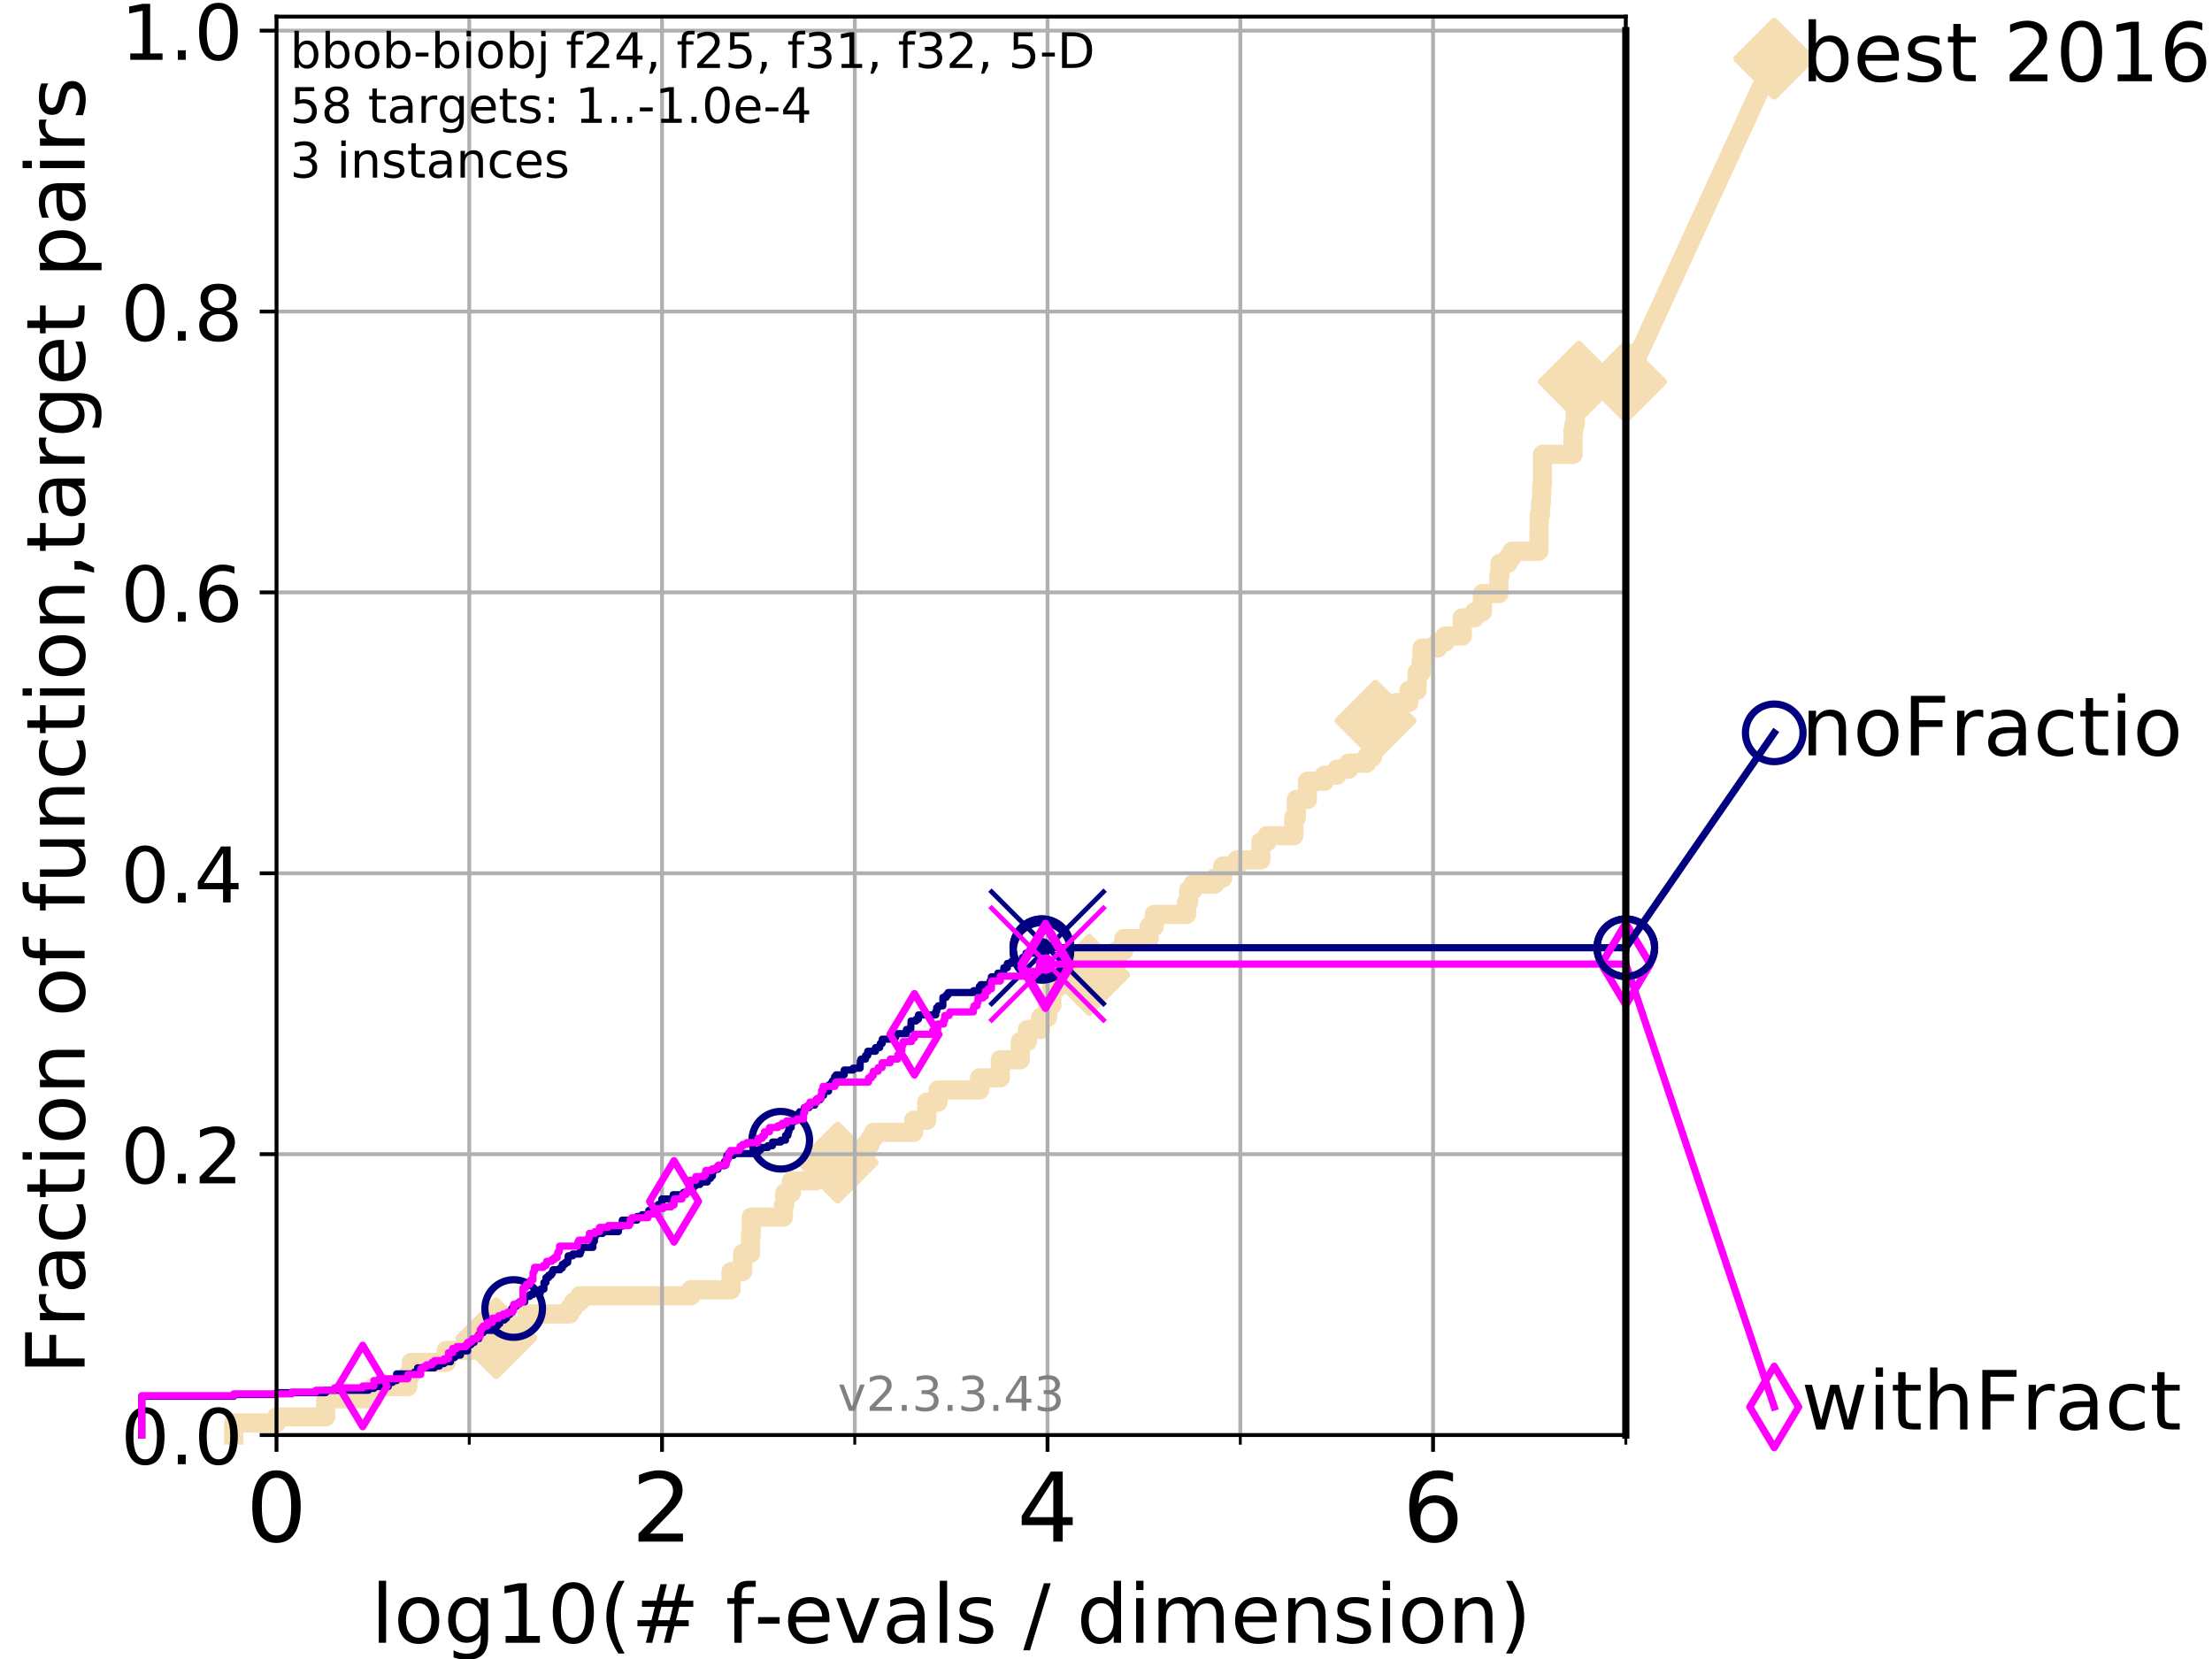 <?xml version="1.0" encoding="utf-8" standalone="no"?>
<!DOCTYPE svg PUBLIC "-//W3C//DTD SVG 1.1//EN"
  "http://www.w3.org/Graphics/SVG/1.1/DTD/svg11.dtd">
<!-- Created with matplotlib (https://matplotlib.org/) -->
<svg height="345.6pt" version="1.1" viewBox="0 0 460.8 345.6" width="460.8pt" xmlns="http://www.w3.org/2000/svg" xmlns:xlink="http://www.w3.org/1999/xlink">
 <defs>
  <style type="text/css">
*{stroke-linecap:butt;stroke-linejoin:round;}
  </style>
 </defs>
 <g id="figure_1">
  <g id="patch_1">
   <path d="M 0 345.6 
L 460.8 345.6 
L 460.8 0 
L 0 0 
z
" style="fill:#ffffff;"/>
  </g>
  <g id="axes_1">
   <g id="patch_2">
    <path d="M 57.6 298.944 
L 338.688 298.944 
L 338.688 3.456 
L 57.6 3.456 
z
" style="fill:#ffffff;"/>
   </g>
   <g id="line2d_1">
    <path d="M 48.692 298.944 
L 48.692 296.422 
L 57.6 296.422 
L 57.6 295.161 
L 67.851 295.161 
L 67.851 291.378 
L 77.885 291.378 
L 77.885 288.856 
L 84.956 288.856 
L 84.956 286.334 
L 85.667 286.334 
L 85.667 283.811 
L 92.969 283.811 
L 92.969 281.289 
L 99.732 281.289 
L 99.732 278.767 
L 103.372 278.767 
L 103.372 276.245 
L 109.843 276.245 
L 109.843 273.723 
L 118.682 273.723 
L 118.682 272.462 
L 119.503 272.462 
L 119.503 271.201 
L 120.759 271.201 
L 120.759 269.94 
L 143.928 269.94 
L 143.928 268.679 
L 152.284 268.679 
L 152.284 264.896 
L 154.708 264.896 
L 154.708 261.113 
L 156.346 261.113 
L 156.346 257.33 
L 156.491 257.33 
L 156.491 253.546 
L 163.193 253.546 
L 163.193 251.024 
L 163.477 251.024 
L 163.477 248.502 
L 164.877 248.502 
L 164.877 245.98 
L 169.97 245.98 
L 169.97 243.458 
L 174.49 243.458 
L 174.49 242.197 
L 179.373 242.197 
L 179.373 240.936 
L 180.296 240.936 
L 180.296 238.414 
L 181.269 238.414 
L 181.269 237.153 
L 181.947 237.153 
L 181.947 235.892 
L 190.335 235.892 
L 190.335 233.37 
L 193.069 233.37 
L 193.069 229.587 
L 195.416 229.587 
L 195.416 227.064 
L 204.061 227.064 
L 204.061 224.542 
L 208.381 224.542 
L 208.381 220.759 
L 212.545 220.759 
L 212.545 216.976 
L 214.046 216.976 
L 214.046 214.454 
L 216.769 214.454 
L 216.769 211.932 
L 218.231 211.932 
L 218.231 209.41 
L 219.121 209.41 
L 219.121 205.627 
L 220.537 205.627 
L 220.537 203.105 
L 226.889 203.105 
L 226.889 200.583 
L 232.63 200.583 
L 232.63 198.06 
L 234.11 198.06 
L 234.11 195.538 
L 239.376 195.538 
L 239.376 193.016 
L 240.445 193.016 
L 240.445 190.494 
L 247.188 190.494 
L 247.188 187.972 
L 247.617 187.972 
L 247.617 185.45 
L 248.483 185.45 
L 248.483 184.189 
L 253.031 184.189 
L 253.031 182.928 
L 254.711 182.928 
L 254.711 180.406 
L 257.661 180.406 
L 257.661 179.145 
L 262.656 179.145 
L 262.656 175.362 
L 263.94 175.362 
L 263.94 174.101 
L 269.54 174.101 
L 269.54 170.317 
L 270.051 170.317 
L 270.051 166.534 
L 272.367 166.534 
L 272.367 162.751 
L 275.924 162.751 
L 275.924 161.49 
L 278.486 161.49 
L 278.486 160.229 
L 280.96 160.229 
L 280.96 158.968 
L 284.703 158.968 
L 284.703 157.707 
L 285.928 157.707 
L 285.928 153.924 
L 286.555 153.924 
L 286.555 150.141 
L 290.934 150.141 
L 290.934 146.358 
L 293.487 146.358 
L 293.487 143.835 
L 295.204 143.835 
L 295.204 140.052 
L 296.083 140.052 
L 296.083 137.53 
L 296.242 137.53 
L 296.242 135.008 
L 299.493 135.008 
L 299.493 133.747 
L 301.075 133.747 
L 301.075 132.486 
L 304.616 132.486 
L 304.616 128.703 
L 307.193 128.703 
L 307.193 127.442 
L 308.813 127.442 
L 308.813 123.659 
L 312.24 123.659 
L 312.24 119.876 
L 312.456 119.876 
L 312.456 117.354 
L 314.154 117.354 
L 314.154 116.093 
L 314.974 116.093 
L 314.974 114.831 
L 320.57 114.831 
L 320.653 107.265 
L 320.909 107.265 
L 320.909 104.743 
L 321.098 104.743 
L 321.207 100.96 
L 321.308 100.96 
L 321.329 94.655 
L 327.692 94.655 
L 327.695 89.611 
L 327.883 89.611 
L 327.883 88.35 
L 328.157 88.35 
L 328.157 85.827 
L 328.503 85.827 
L 328.503 83.305 
L 328.646 83.305 
L 328.646 82.044 
L 328.903 82.044 
L 328.903 79.522 
L 338.688 79.522 
L 338.688 79.522 
" style="fill:none;stroke:#f5deb3;stroke-linecap:square;stroke-width:4;"/>
   </g>
   <g id="line2d_2">
    <defs>
     <path d="M 0 7.778 
L 7.778 0 
L 0 -7.778 
L -7.778 0 
z
" id="mbe0eb986fa" style="stroke:#f5deb3;stroke-linejoin:miter;stroke-width:1.5;"/>
    </defs>
    <g>
     <use style="fill:#f5deb3;stroke:#f5deb3;stroke-linejoin:miter;stroke-width:1.5;" x="103.372" xlink:href="#mbe0eb986fa" y="278.767"/>
     <use style="fill:#f5deb3;stroke:#f5deb3;stroke-linejoin:miter;stroke-width:1.5;" x="174.49" xlink:href="#mbe0eb986fa" y="242.197"/>
     <use style="fill:#f5deb3;stroke:#f5deb3;stroke-linejoin:miter;stroke-width:1.5;" x="226.889" xlink:href="#mbe0eb986fa" y="203.105"/>
     <use style="fill:#f5deb3;stroke:#f5deb3;stroke-linejoin:miter;stroke-width:1.5;" x="286.555" xlink:href="#mbe0eb986fa" y="150.141"/>
     <use style="fill:#f5deb3;stroke:#f5deb3;stroke-linejoin:miter;stroke-width:1.5;" x="328.903" xlink:href="#mbe0eb986fa" y="79.522"/>
     <use style="fill:#f5deb3;stroke:#f5deb3;stroke-linejoin:miter;stroke-width:1.5;" x="338.688" xlink:href="#mbe0eb986fa" y="79.522"/>
    </g>
   </g>
   <g id="line2d_3">
    <path style="fill:none;stroke:#f5deb3;stroke-linecap:square;stroke-width:4;"/>
    <g/>
   </g>
   <g id="line2d_4">
    <path d="M 338.688 79.522 
L 369.608 12.233 
" style="fill:none;stroke:#f5deb3;stroke-linecap:square;stroke-width:4;"/>
    <g>
     <use style="fill:#f5deb3;stroke:#f5deb3;stroke-linejoin:miter;stroke-width:1.5;" x="338.688" xlink:href="#mbe0eb986fa" y="79.522"/>
     <use style="fill:#f5deb3;stroke:#f5deb3;stroke-linejoin:miter;stroke-width:1.5;" x="369.608" xlink:href="#mbe0eb986fa" y="12.233"/>
    </g>
   </g>
   <g id="matplotlib.axis_1">
    <g id="xtick_1">
     <g id="line2d_5">
      <path clip-path="url(#pb239f58f7c)" d="M 57.6 298.944 
L 57.6 3.456 
" style="fill:none;stroke:#b0b0b0;stroke-linecap:square;stroke-width:0.8;"/>
     </g>
     <g id="line2d_6">
      <defs>
       <path d="M 0 0 
L 0 3.5 
" id="md953e8c446" style="stroke:#000000;stroke-width:0.8;"/>
      </defs>
      <g>
       <use style="stroke:#000000;stroke-width:0.8;" x="57.6" xlink:href="#md953e8c446" y="298.944"/>
      </g>
     </g>
     <g id="text_1">
      <!-- 0 -->
      <defs>
       <path d="M 31.781 66.406 
Q 24.172 66.406 20.328 58.906 
Q 16.5 51.422 16.5 36.375 
Q 16.5 21.391 20.328 13.891 
Q 24.172 6.391 31.781 6.391 
Q 39.453 6.391 43.281 13.891 
Q 47.125 21.391 47.125 36.375 
Q 47.125 51.422 43.281 58.906 
Q 39.453 66.406 31.781 66.406 
z
M 31.781 74.219 
Q 44.047 74.219 50.516 64.516 
Q 56.984 54.828 56.984 36.375 
Q 56.984 17.969 50.516 8.266 
Q 44.047 -1.422 31.781 -1.422 
Q 19.531 -1.422 13.062 8.266 
Q 6.594 17.969 6.594 36.375 
Q 6.594 54.828 13.062 64.516 
Q 19.531 74.219 31.781 74.219 
z
" id="DejaVuSans-48"/>
      </defs>
      <g transform="translate(51.237 321.141)scale(0.2 -0.2)">
       <use xlink:href="#DejaVuSans-48"/>
      </g>
     </g>
    </g>
    <g id="xtick_2">
     <g id="line2d_7">
      <path clip-path="url(#pb239f58f7c)" d="M 137.911 298.944 
L 137.911 3.456 
" style="fill:none;stroke:#b0b0b0;stroke-linecap:square;stroke-width:0.8;"/>
     </g>
     <g id="line2d_8">
      <g>
       <use style="stroke:#000000;stroke-width:0.8;" x="137.911" xlink:href="#md953e8c446" y="298.944"/>
      </g>
     </g>
     <g id="text_2">
      <!-- 2 -->
      <defs>
       <path d="M 19.188 8.297 
L 53.609 8.297 
L 53.609 0 
L 7.328 0 
L 7.328 8.297 
Q 12.938 14.109 22.625 23.891 
Q 32.328 33.688 34.812 36.531 
Q 39.547 41.844 41.422 45.531 
Q 43.312 49.219 43.312 52.781 
Q 43.312 58.594 39.234 62.25 
Q 35.156 65.922 28.609 65.922 
Q 23.969 65.922 18.812 64.312 
Q 13.672 62.703 7.812 59.422 
L 7.812 69.391 
Q 13.766 71.781 18.938 73 
Q 24.125 74.219 28.422 74.219 
Q 39.75 74.219 46.484 68.547 
Q 53.219 62.891 53.219 53.422 
Q 53.219 48.922 51.531 44.891 
Q 49.859 40.875 45.406 35.406 
Q 44.188 33.984 37.641 27.219 
Q 31.109 20.453 19.188 8.297 
z
" id="DejaVuSans-50"/>
      </defs>
      <g transform="translate(131.548 321.141)scale(0.2 -0.2)">
       <use xlink:href="#DejaVuSans-50"/>
      </g>
     </g>
    </g>
    <g id="xtick_3">
     <g id="line2d_9">
      <path clip-path="url(#pb239f58f7c)" d="M 218.222 298.944 
L 218.222 3.456 
" style="fill:none;stroke:#b0b0b0;stroke-linecap:square;stroke-width:0.8;"/>
     </g>
     <g id="line2d_10">
      <g>
       <use style="stroke:#000000;stroke-width:0.8;" x="218.222" xlink:href="#md953e8c446" y="298.944"/>
      </g>
     </g>
     <g id="text_3">
      <!-- 4 -->
      <defs>
       <path d="M 37.797 64.312 
L 12.891 25.391 
L 37.797 25.391 
z
M 35.203 72.906 
L 47.609 72.906 
L 47.609 25.391 
L 58.016 25.391 
L 58.016 17.188 
L 47.609 17.188 
L 47.609 0 
L 37.797 0 
L 37.797 17.188 
L 4.891 17.188 
L 4.891 26.703 
z
" id="DejaVuSans-52"/>
      </defs>
      <g transform="translate(211.859 321.141)scale(0.2 -0.2)">
       <use xlink:href="#DejaVuSans-52"/>
      </g>
     </g>
    </g>
    <g id="xtick_4">
     <g id="line2d_11">
      <path clip-path="url(#pb239f58f7c)" d="M 298.533 298.944 
L 298.533 3.456 
" style="fill:none;stroke:#b0b0b0;stroke-linecap:square;stroke-width:0.8;"/>
     </g>
     <g id="line2d_12">
      <g>
       <use style="stroke:#000000;stroke-width:0.8;" x="298.533" xlink:href="#md953e8c446" y="298.944"/>
      </g>
     </g>
     <g id="text_4">
      <!-- 6 -->
      <defs>
       <path d="M 33.016 40.375 
Q 26.375 40.375 22.484 35.828 
Q 18.609 31.297 18.609 23.391 
Q 18.609 15.531 22.484 10.953 
Q 26.375 6.391 33.016 6.391 
Q 39.656 6.391 43.531 10.953 
Q 47.406 15.531 47.406 23.391 
Q 47.406 31.297 43.531 35.828 
Q 39.656 40.375 33.016 40.375 
z
M 52.594 71.297 
L 52.594 62.312 
Q 48.875 64.062 45.094 64.984 
Q 41.312 65.922 37.594 65.922 
Q 27.828 65.922 22.672 59.328 
Q 17.531 52.734 16.797 39.406 
Q 19.672 43.656 24.016 45.922 
Q 28.375 48.188 33.594 48.188 
Q 44.578 48.188 50.953 41.516 
Q 57.328 34.859 57.328 23.391 
Q 57.328 12.156 50.688 5.359 
Q 44.047 -1.422 33.016 -1.422 
Q 20.359 -1.422 13.672 8.266 
Q 6.984 17.969 6.984 36.375 
Q 6.984 53.656 15.188 63.938 
Q 23.391 74.219 37.203 74.219 
Q 40.922 74.219 44.703 73.484 
Q 48.484 72.75 52.594 71.297 
z
" id="DejaVuSans-54"/>
      </defs>
      <g transform="translate(292.17 321.141)scale(0.2 -0.2)">
       <use xlink:href="#DejaVuSans-54"/>
      </g>
     </g>
    </g>
    <g id="xtick_5">
     <g id="line2d_13">
      <path clip-path="url(#pb239f58f7c)" d="M 97.755 298.944 
L 97.755 3.456 
" style="fill:none;stroke:#b0b0b0;stroke-linecap:square;stroke-width:0.8;"/>
     </g>
     <g id="line2d_14">
      <defs>
       <path d="M 0 0 
L 0 2 
" id="mbfbec6acf9" style="stroke:#000000;stroke-width:0.6;"/>
      </defs>
      <g>
       <use style="stroke:#000000;stroke-width:0.6;" x="97.755" xlink:href="#mbfbec6acf9" y="298.944"/>
      </g>
     </g>
    </g>
    <g id="xtick_6">
     <g id="line2d_15">
      <path clip-path="url(#pb239f58f7c)" d="M 178.066 298.944 
L 178.066 3.456 
" style="fill:none;stroke:#b0b0b0;stroke-linecap:square;stroke-width:0.8;"/>
     </g>
     <g id="line2d_16">
      <g>
       <use style="stroke:#000000;stroke-width:0.6;" x="178.066" xlink:href="#mbfbec6acf9" y="298.944"/>
      </g>
     </g>
    </g>
    <g id="xtick_7">
     <g id="line2d_17">
      <path clip-path="url(#pb239f58f7c)" d="M 258.377 298.944 
L 258.377 3.456 
" style="fill:none;stroke:#b0b0b0;stroke-linecap:square;stroke-width:0.8;"/>
     </g>
     <g id="line2d_18">
      <g>
       <use style="stroke:#000000;stroke-width:0.6;" x="258.377" xlink:href="#mbfbec6acf9" y="298.944"/>
      </g>
     </g>
    </g>
    <g id="xtick_8">
     <g id="line2d_19">
      <path clip-path="url(#pb239f58f7c)" d="M 338.688 298.944 
L 338.688 3.456 
" style="fill:none;stroke:#b0b0b0;stroke-linecap:square;stroke-width:0.8;"/>
     </g>
     <g id="line2d_20">
      <g>
       <use style="stroke:#000000;stroke-width:0.6;" x="338.688" xlink:href="#mbfbec6acf9" y="298.944"/>
      </g>
     </g>
    </g>
    <g id="text_5">
     <!-- log10(# f-evals / dimension) -->
     <defs>
      <path d="M 9.422 75.984 
L 18.406 75.984 
L 18.406 0 
L 9.422 0 
z
" id="DejaVuSans-108"/>
      <path d="M 30.609 48.391 
Q 23.391 48.391 19.188 42.75 
Q 14.984 37.109 14.984 27.297 
Q 14.984 17.484 19.156 11.844 
Q 23.344 6.203 30.609 6.203 
Q 37.797 6.203 41.984 11.859 
Q 46.188 17.531 46.188 27.297 
Q 46.188 37.016 41.984 42.703 
Q 37.797 48.391 30.609 48.391 
z
M 30.609 56 
Q 42.328 56 49.016 48.375 
Q 55.719 40.766 55.719 27.297 
Q 55.719 13.875 49.016 6.219 
Q 42.328 -1.422 30.609 -1.422 
Q 18.844 -1.422 12.172 6.219 
Q 5.516 13.875 5.516 27.297 
Q 5.516 40.766 12.172 48.375 
Q 18.844 56 30.609 56 
z
" id="DejaVuSans-111"/>
      <path d="M 45.406 27.984 
Q 45.406 37.75 41.375 43.109 
Q 37.359 48.484 30.078 48.484 
Q 22.859 48.484 18.828 43.109 
Q 14.797 37.75 14.797 27.984 
Q 14.797 18.266 18.828 12.891 
Q 22.859 7.516 30.078 7.516 
Q 37.359 7.516 41.375 12.891 
Q 45.406 18.266 45.406 27.984 
z
M 54.391 6.781 
Q 54.391 -7.172 48.188 -13.984 
Q 42 -20.797 29.203 -20.797 
Q 24.469 -20.797 20.266 -20.094 
Q 16.062 -19.391 12.109 -17.922 
L 12.109 -9.188 
Q 16.062 -11.328 19.922 -12.344 
Q 23.781 -13.375 27.781 -13.375 
Q 36.625 -13.375 41.016 -8.766 
Q 45.406 -4.156 45.406 5.172 
L 45.406 9.625 
Q 42.625 4.781 38.281 2.391 
Q 33.938 0 27.875 0 
Q 17.828 0 11.672 7.656 
Q 5.516 15.328 5.516 27.984 
Q 5.516 40.672 11.672 48.328 
Q 17.828 56 27.875 56 
Q 33.938 56 38.281 53.609 
Q 42.625 51.219 45.406 46.391 
L 45.406 54.688 
L 54.391 54.688 
z
" id="DejaVuSans-103"/>
      <path d="M 12.406 8.297 
L 28.516 8.297 
L 28.516 63.922 
L 10.984 60.406 
L 10.984 69.391 
L 28.422 72.906 
L 38.281 72.906 
L 38.281 8.297 
L 54.391 8.297 
L 54.391 0 
L 12.406 0 
z
" id="DejaVuSans-49"/>
      <path d="M 31 75.875 
Q 24.469 64.656 21.281 53.656 
Q 18.109 42.672 18.109 31.391 
Q 18.109 20.125 21.312 9.062 
Q 24.516 -2 31 -13.188 
L 23.188 -13.188 
Q 15.875 -1.703 12.234 9.375 
Q 8.594 20.453 8.594 31.391 
Q 8.594 42.281 12.203 53.312 
Q 15.828 64.359 23.188 75.875 
z
" id="DejaVuSans-40"/>
      <path d="M 51.125 44 
L 36.922 44 
L 32.812 27.688 
L 47.125 27.688 
z
M 43.797 71.781 
L 38.719 51.516 
L 52.984 51.516 
L 58.109 71.781 
L 65.922 71.781 
L 60.891 51.516 
L 76.125 51.516 
L 76.125 44 
L 58.984 44 
L 54.984 27.688 
L 70.516 27.688 
L 70.516 20.219 
L 53.078 20.219 
L 48 0 
L 40.188 0 
L 45.219 20.219 
L 30.906 20.219 
L 25.875 0 
L 18.016 0 
L 23.094 20.219 
L 7.719 20.219 
L 7.719 27.688 
L 24.906 27.688 
L 29 44 
L 13.281 44 
L 13.281 51.516 
L 30.906 51.516 
L 35.891 71.781 
z
" id="DejaVuSans-35"/>
      <path id="DejaVuSans-32"/>
      <path d="M 37.109 75.984 
L 37.109 68.5 
L 28.516 68.5 
Q 23.688 68.5 21.797 66.547 
Q 19.922 64.594 19.922 59.516 
L 19.922 54.688 
L 34.719 54.688 
L 34.719 47.703 
L 19.922 47.703 
L 19.922 0 
L 10.891 0 
L 10.891 47.703 
L 2.297 47.703 
L 2.297 54.688 
L 10.891 54.688 
L 10.891 58.5 
Q 10.891 67.625 15.141 71.797 
Q 19.391 75.984 28.609 75.984 
z
" id="DejaVuSans-102"/>
      <path d="M 4.891 31.391 
L 31.203 31.391 
L 31.203 23.391 
L 4.891 23.391 
z
" id="DejaVuSans-45"/>
      <path d="M 56.203 29.594 
L 56.203 25.203 
L 14.891 25.203 
Q 15.484 15.922 20.484 11.062 
Q 25.484 6.203 34.422 6.203 
Q 39.594 6.203 44.453 7.469 
Q 49.312 8.734 54.109 11.281 
L 54.109 2.781 
Q 49.266 0.734 44.188 -0.344 
Q 39.109 -1.422 33.891 -1.422 
Q 20.797 -1.422 13.156 6.188 
Q 5.516 13.812 5.516 26.812 
Q 5.516 40.234 12.766 48.109 
Q 20.016 56 32.328 56 
Q 43.359 56 49.781 48.891 
Q 56.203 41.797 56.203 29.594 
z
M 47.219 32.234 
Q 47.125 39.594 43.094 43.984 
Q 39.062 48.391 32.422 48.391 
Q 24.906 48.391 20.391 44.141 
Q 15.875 39.891 15.188 32.172 
z
" id="DejaVuSans-101"/>
      <path d="M 2.984 54.688 
L 12.5 54.688 
L 29.594 8.797 
L 46.688 54.688 
L 56.203 54.688 
L 35.688 0 
L 23.484 0 
z
" id="DejaVuSans-118"/>
      <path d="M 34.281 27.484 
Q 23.391 27.484 19.188 25 
Q 14.984 22.516 14.984 16.5 
Q 14.984 11.719 18.141 8.906 
Q 21.297 6.109 26.703 6.109 
Q 34.188 6.109 38.703 11.406 
Q 43.219 16.703 43.219 25.484 
L 43.219 27.484 
z
M 52.203 31.203 
L 52.203 0 
L 43.219 0 
L 43.219 8.297 
Q 40.141 3.328 35.547 0.953 
Q 30.953 -1.422 24.312 -1.422 
Q 15.922 -1.422 10.953 3.297 
Q 6 8.016 6 15.922 
Q 6 25.141 12.172 29.828 
Q 18.359 34.516 30.609 34.516 
L 43.219 34.516 
L 43.219 35.406 
Q 43.219 41.609 39.141 45 
Q 35.062 48.391 27.688 48.391 
Q 23 48.391 18.547 47.266 
Q 14.109 46.141 10.016 43.891 
L 10.016 52.203 
Q 14.938 54.109 19.578 55.047 
Q 24.219 56 28.609 56 
Q 40.484 56 46.344 49.844 
Q 52.203 43.703 52.203 31.203 
z
" id="DejaVuSans-97"/>
      <path d="M 44.281 53.078 
L 44.281 44.578 
Q 40.484 46.531 36.375 47.5 
Q 32.281 48.484 27.875 48.484 
Q 21.188 48.484 17.844 46.438 
Q 14.5 44.391 14.5 40.281 
Q 14.5 37.156 16.891 35.375 
Q 19.281 33.594 26.516 31.984 
L 29.594 31.297 
Q 39.156 29.25 43.188 25.516 
Q 47.219 21.781 47.219 15.094 
Q 47.219 7.469 41.188 3.016 
Q 35.156 -1.422 24.609 -1.422 
Q 20.219 -1.422 15.453 -0.562 
Q 10.688 0.297 5.422 2 
L 5.422 11.281 
Q 10.406 8.688 15.234 7.391 
Q 20.062 6.109 24.812 6.109 
Q 31.156 6.109 34.562 8.281 
Q 37.984 10.453 37.984 14.406 
Q 37.984 18.062 35.516 20.016 
Q 33.062 21.969 24.703 23.781 
L 21.578 24.516 
Q 13.234 26.266 9.516 29.906 
Q 5.812 33.547 5.812 39.891 
Q 5.812 47.609 11.281 51.797 
Q 16.75 56 26.812 56 
Q 31.781 56 36.172 55.266 
Q 40.578 54.547 44.281 53.078 
z
" id="DejaVuSans-115"/>
      <path d="M 25.391 72.906 
L 33.688 72.906 
L 8.297 -9.281 
L 0 -9.281 
z
" id="DejaVuSans-47"/>
      <path d="M 45.406 46.391 
L 45.406 75.984 
L 54.391 75.984 
L 54.391 0 
L 45.406 0 
L 45.406 8.203 
Q 42.578 3.328 38.25 0.953 
Q 33.938 -1.422 27.875 -1.422 
Q 17.969 -1.422 11.734 6.484 
Q 5.516 14.406 5.516 27.297 
Q 5.516 40.188 11.734 48.094 
Q 17.969 56 27.875 56 
Q 33.938 56 38.25 53.625 
Q 42.578 51.266 45.406 46.391 
z
M 14.797 27.297 
Q 14.797 17.391 18.875 11.75 
Q 22.953 6.109 30.078 6.109 
Q 37.203 6.109 41.297 11.75 
Q 45.406 17.391 45.406 27.297 
Q 45.406 37.203 41.297 42.844 
Q 37.203 48.484 30.078 48.484 
Q 22.953 48.484 18.875 42.844 
Q 14.797 37.203 14.797 27.297 
z
" id="DejaVuSans-100"/>
      <path d="M 9.422 54.688 
L 18.406 54.688 
L 18.406 0 
L 9.422 0 
z
M 9.422 75.984 
L 18.406 75.984 
L 18.406 64.594 
L 9.422 64.594 
z
" id="DejaVuSans-105"/>
      <path d="M 52 44.188 
Q 55.375 50.25 60.062 53.125 
Q 64.75 56 71.094 56 
Q 79.641 56 84.281 50.016 
Q 88.922 44.047 88.922 33.016 
L 88.922 0 
L 79.891 0 
L 79.891 32.719 
Q 79.891 40.578 77.094 44.375 
Q 74.312 48.188 68.609 48.188 
Q 61.625 48.188 57.562 43.547 
Q 53.516 38.922 53.516 30.906 
L 53.516 0 
L 44.484 0 
L 44.484 32.719 
Q 44.484 40.625 41.703 44.406 
Q 38.922 48.188 33.109 48.188 
Q 26.219 48.188 22.156 43.531 
Q 18.109 38.875 18.109 30.906 
L 18.109 0 
L 9.078 0 
L 9.078 54.688 
L 18.109 54.688 
L 18.109 46.188 
Q 21.188 51.219 25.484 53.609 
Q 29.781 56 35.688 56 
Q 41.656 56 45.828 52.969 
Q 50 49.953 52 44.188 
z
" id="DejaVuSans-109"/>
      <path d="M 54.891 33.016 
L 54.891 0 
L 45.906 0 
L 45.906 32.719 
Q 45.906 40.484 42.875 44.328 
Q 39.844 48.188 33.797 48.188 
Q 26.516 48.188 22.312 43.547 
Q 18.109 38.922 18.109 30.906 
L 18.109 0 
L 9.078 0 
L 9.078 54.688 
L 18.109 54.688 
L 18.109 46.188 
Q 21.344 51.125 25.703 53.562 
Q 30.078 56 35.797 56 
Q 45.219 56 50.047 50.172 
Q 54.891 44.344 54.891 33.016 
z
" id="DejaVuSans-110"/>
      <path d="M 8.016 75.875 
L 15.828 75.875 
Q 23.141 64.359 26.781 53.312 
Q 30.422 42.281 30.422 31.391 
Q 30.422 20.453 26.781 9.375 
Q 23.141 -1.703 15.828 -13.188 
L 8.016 -13.188 
Q 14.5 -2 17.703 9.062 
Q 20.906 20.125 20.906 31.391 
Q 20.906 42.672 17.703 53.656 
Q 14.5 64.656 8.016 75.875 
z
" id="DejaVuSans-41"/>
     </defs>
     <g transform="translate(77.303 342.218)scale(0.17 -0.17)">
      <use xlink:href="#DejaVuSans-108"/>
      <use x="27.783" xlink:href="#DejaVuSans-111"/>
      <use x="88.965" xlink:href="#DejaVuSans-103"/>
      <use x="152.441" xlink:href="#DejaVuSans-49"/>
      <use x="216.064" xlink:href="#DejaVuSans-48"/>
      <use x="279.688" xlink:href="#DejaVuSans-40"/>
      <use x="318.701" xlink:href="#DejaVuSans-35"/>
      <use x="402.49" xlink:href="#DejaVuSans-32"/>
      <use x="434.277" xlink:href="#DejaVuSans-102"/>
      <use x="469.404" xlink:href="#DejaVuSans-45"/>
      <use x="505.488" xlink:href="#DejaVuSans-101"/>
      <use x="567.012" xlink:href="#DejaVuSans-118"/>
      <use x="626.191" xlink:href="#DejaVuSans-97"/>
      <use x="687.471" xlink:href="#DejaVuSans-108"/>
      <use x="715.254" xlink:href="#DejaVuSans-115"/>
      <use x="767.354" xlink:href="#DejaVuSans-32"/>
      <use x="799.141" xlink:href="#DejaVuSans-47"/>
      <use x="832.832" xlink:href="#DejaVuSans-32"/>
      <use x="864.619" xlink:href="#DejaVuSans-100"/>
      <use x="928.096" xlink:href="#DejaVuSans-105"/>
      <use x="955.879" xlink:href="#DejaVuSans-109"/>
      <use x="1053.291" xlink:href="#DejaVuSans-101"/>
      <use x="1114.814" xlink:href="#DejaVuSans-110"/>
      <use x="1178.193" xlink:href="#DejaVuSans-115"/>
      <use x="1230.293" xlink:href="#DejaVuSans-105"/>
      <use x="1258.076" xlink:href="#DejaVuSans-111"/>
      <use x="1319.258" xlink:href="#DejaVuSans-110"/>
      <use x="1382.637" xlink:href="#DejaVuSans-41"/>
     </g>
    </g>
   </g>
   <g id="matplotlib.axis_2">
    <g id="ytick_1">
     <g id="line2d_21">
      <path clip-path="url(#pb239f58f7c)" d="M 57.6 298.944 
L 338.688 298.944 
" style="fill:none;stroke:#b0b0b0;stroke-linecap:square;stroke-width:0.8;"/>
     </g>
     <g id="line2d_22">
      <defs>
       <path d="M 0 0 
L -3.5 0 
" id="m25f05ee4ef" style="stroke:#000000;stroke-width:0.8;"/>
      </defs>
      <g>
       <use style="stroke:#000000;stroke-width:0.8;" x="57.6" xlink:href="#m25f05ee4ef" y="298.944"/>
      </g>
     </g>
     <g id="text_6">
      <!-- 0.0 -->
      <defs>
       <path d="M 10.688 12.406 
L 21 12.406 
L 21 0 
L 10.688 0 
z
" id="DejaVuSans-46"/>
      </defs>
      <g transform="translate(25.155 305.023)scale(0.16 -0.16)">
       <use xlink:href="#DejaVuSans-48"/>
       <use x="63.623" xlink:href="#DejaVuSans-46"/>
       <use x="95.41" xlink:href="#DejaVuSans-48"/>
      </g>
     </g>
    </g>
    <g id="ytick_2">
     <g id="line2d_23">
      <path clip-path="url(#pb239f58f7c)" d="M 57.6 240.432 
L 338.688 240.432 
" style="fill:none;stroke:#b0b0b0;stroke-linecap:square;stroke-width:0.8;"/>
     </g>
     <g id="line2d_24">
      <g>
       <use style="stroke:#000000;stroke-width:0.8;" x="57.6" xlink:href="#m25f05ee4ef" y="240.432"/>
      </g>
     </g>
     <g id="text_7">
      <!-- 0.2 -->
      <g transform="translate(25.155 246.51)scale(0.16 -0.16)">
       <use xlink:href="#DejaVuSans-48"/>
       <use x="63.623" xlink:href="#DejaVuSans-46"/>
       <use x="95.41" xlink:href="#DejaVuSans-50"/>
      </g>
     </g>
    </g>
    <g id="ytick_3">
     <g id="line2d_25">
      <path clip-path="url(#pb239f58f7c)" d="M 57.6 181.919 
L 338.688 181.919 
" style="fill:none;stroke:#b0b0b0;stroke-linecap:square;stroke-width:0.8;"/>
     </g>
     <g id="line2d_26">
      <g>
       <use style="stroke:#000000;stroke-width:0.8;" x="57.6" xlink:href="#m25f05ee4ef" y="181.919"/>
      </g>
     </g>
     <g id="text_8">
      <!-- 0.4 -->
      <g transform="translate(25.155 187.998)scale(0.16 -0.16)">
       <use xlink:href="#DejaVuSans-48"/>
       <use x="63.623" xlink:href="#DejaVuSans-46"/>
       <use x="95.41" xlink:href="#DejaVuSans-52"/>
      </g>
     </g>
    </g>
    <g id="ytick_4">
     <g id="line2d_27">
      <path clip-path="url(#pb239f58f7c)" d="M 57.6 123.407 
L 338.688 123.407 
" style="fill:none;stroke:#b0b0b0;stroke-linecap:square;stroke-width:0.8;"/>
     </g>
     <g id="line2d_28">
      <g>
       <use style="stroke:#000000;stroke-width:0.8;" x="57.6" xlink:href="#m25f05ee4ef" y="123.407"/>
      </g>
     </g>
     <g id="text_9">
      <!-- 0.6 -->
      <g transform="translate(25.155 129.485)scale(0.16 -0.16)">
       <use xlink:href="#DejaVuSans-48"/>
       <use x="63.623" xlink:href="#DejaVuSans-46"/>
       <use x="95.41" xlink:href="#DejaVuSans-54"/>
      </g>
     </g>
    </g>
    <g id="ytick_5">
     <g id="line2d_29">
      <path clip-path="url(#pb239f58f7c)" d="M 57.6 64.894 
L 338.688 64.894 
" style="fill:none;stroke:#b0b0b0;stroke-linecap:square;stroke-width:0.8;"/>
     </g>
     <g id="line2d_30">
      <g>
       <use style="stroke:#000000;stroke-width:0.8;" x="57.6" xlink:href="#m25f05ee4ef" y="64.894"/>
      </g>
     </g>
     <g id="text_10">
      <!-- 0.8 -->
      <defs>
       <path d="M 31.781 34.625 
Q 24.75 34.625 20.719 30.859 
Q 16.703 27.094 16.703 20.516 
Q 16.703 13.922 20.719 10.156 
Q 24.75 6.391 31.781 6.391 
Q 38.812 6.391 42.859 10.172 
Q 46.922 13.969 46.922 20.516 
Q 46.922 27.094 42.891 30.859 
Q 38.875 34.625 31.781 34.625 
z
M 21.922 38.812 
Q 15.578 40.375 12.031 44.719 
Q 8.5 49.078 8.5 55.328 
Q 8.5 64.062 14.719 69.141 
Q 20.953 74.219 31.781 74.219 
Q 42.672 74.219 48.875 69.141 
Q 55.078 64.062 55.078 55.328 
Q 55.078 49.078 51.531 44.719 
Q 48 40.375 41.703 38.812 
Q 48.828 37.156 52.797 32.312 
Q 56.781 27.484 56.781 20.516 
Q 56.781 9.906 50.312 4.234 
Q 43.844 -1.422 31.781 -1.422 
Q 19.734 -1.422 13.25 4.234 
Q 6.781 9.906 6.781 20.516 
Q 6.781 27.484 10.781 32.312 
Q 14.797 37.156 21.922 38.812 
z
M 18.312 54.391 
Q 18.312 48.734 21.844 45.562 
Q 25.391 42.391 31.781 42.391 
Q 38.141 42.391 41.719 45.562 
Q 45.312 48.734 45.312 54.391 
Q 45.312 60.062 41.719 63.234 
Q 38.141 66.406 31.781 66.406 
Q 25.391 66.406 21.844 63.234 
Q 18.312 60.062 18.312 54.391 
z
" id="DejaVuSans-56"/>
      </defs>
      <g transform="translate(25.155 70.973)scale(0.16 -0.16)">
       <use xlink:href="#DejaVuSans-48"/>
       <use x="63.623" xlink:href="#DejaVuSans-46"/>
       <use x="95.41" xlink:href="#DejaVuSans-56"/>
      </g>
     </g>
    </g>
    <g id="ytick_6">
     <g id="line2d_31">
      <path clip-path="url(#pb239f58f7c)" d="M 57.6 6.382 
L 338.688 6.382 
" style="fill:none;stroke:#b0b0b0;stroke-linecap:square;stroke-width:0.8;"/>
     </g>
     <g id="line2d_32">
      <g>
       <use style="stroke:#000000;stroke-width:0.8;" x="57.6" xlink:href="#m25f05ee4ef" y="6.382"/>
      </g>
     </g>
     <g id="text_11">
      <!-- 1.0 -->
      <g transform="translate(25.155 12.46)scale(0.16 -0.16)">
       <use xlink:href="#DejaVuSans-49"/>
       <use x="63.623" xlink:href="#DejaVuSans-46"/>
       <use x="95.41" xlink:href="#DejaVuSans-48"/>
      </g>
     </g>
    </g>
    <g id="text_12">
     <!-- Fraction of function,target pairs -->
     <defs>
      <path d="M 9.812 72.906 
L 51.703 72.906 
L 51.703 64.594 
L 19.672 64.594 
L 19.672 43.109 
L 48.578 43.109 
L 48.578 34.812 
L 19.672 34.812 
L 19.672 0 
L 9.812 0 
z
" id="DejaVuSans-70"/>
      <path d="M 41.109 46.297 
Q 39.594 47.172 37.812 47.578 
Q 36.031 48 33.891 48 
Q 26.266 48 22.188 43.047 
Q 18.109 38.094 18.109 28.812 
L 18.109 0 
L 9.078 0 
L 9.078 54.688 
L 18.109 54.688 
L 18.109 46.188 
Q 20.953 51.172 25.484 53.578 
Q 30.031 56 36.531 56 
Q 37.453 56 38.578 55.875 
Q 39.703 55.766 41.062 55.516 
z
" id="DejaVuSans-114"/>
      <path d="M 48.781 52.594 
L 48.781 44.188 
Q 44.969 46.297 41.141 47.344 
Q 37.312 48.391 33.406 48.391 
Q 24.656 48.391 19.812 42.844 
Q 14.984 37.312 14.984 27.297 
Q 14.984 17.281 19.812 11.734 
Q 24.656 6.203 33.406 6.203 
Q 37.312 6.203 41.141 7.25 
Q 44.969 8.297 48.781 10.406 
L 48.781 2.094 
Q 45.016 0.344 40.984 -0.531 
Q 36.969 -1.422 32.422 -1.422 
Q 20.062 -1.422 12.781 6.344 
Q 5.516 14.109 5.516 27.297 
Q 5.516 40.672 12.859 48.328 
Q 20.219 56 33.016 56 
Q 37.156 56 41.109 55.141 
Q 45.062 54.297 48.781 52.594 
z
" id="DejaVuSans-99"/>
      <path d="M 18.312 70.219 
L 18.312 54.688 
L 36.812 54.688 
L 36.812 47.703 
L 18.312 47.703 
L 18.312 18.016 
Q 18.312 11.328 20.141 9.422 
Q 21.969 7.516 27.594 7.516 
L 36.812 7.516 
L 36.812 0 
L 27.594 0 
Q 17.188 0 13.234 3.875 
Q 9.281 7.766 9.281 18.016 
L 9.281 47.703 
L 2.688 47.703 
L 2.688 54.688 
L 9.281 54.688 
L 9.281 70.219 
z
" id="DejaVuSans-116"/>
      <path d="M 8.5 21.578 
L 8.5 54.688 
L 17.484 54.688 
L 17.484 21.922 
Q 17.484 14.156 20.5 10.266 
Q 23.531 6.391 29.594 6.391 
Q 36.859 6.391 41.078 11.031 
Q 45.312 15.672 45.312 23.688 
L 45.312 54.688 
L 54.297 54.688 
L 54.297 0 
L 45.312 0 
L 45.312 8.406 
Q 42.047 3.422 37.719 1 
Q 33.406 -1.422 27.688 -1.422 
Q 18.266 -1.422 13.375 4.438 
Q 8.5 10.297 8.5 21.578 
z
M 31.109 56 
z
" id="DejaVuSans-117"/>
      <path d="M 11.719 12.406 
L 22.016 12.406 
L 22.016 4 
L 14.016 -11.625 
L 7.719 -11.625 
L 11.719 4 
z
" id="DejaVuSans-44"/>
      <path d="M 18.109 8.203 
L 18.109 -20.797 
L 9.078 -20.797 
L 9.078 54.688 
L 18.109 54.688 
L 18.109 46.391 
Q 20.953 51.266 25.266 53.625 
Q 29.594 56 35.594 56 
Q 45.562 56 51.781 48.094 
Q 58.016 40.188 58.016 27.297 
Q 58.016 14.406 51.781 6.484 
Q 45.562 -1.422 35.594 -1.422 
Q 29.594 -1.422 25.266 0.953 
Q 20.953 3.328 18.109 8.203 
z
M 48.688 27.297 
Q 48.688 37.203 44.609 42.844 
Q 40.531 48.484 33.406 48.484 
Q 26.266 48.484 22.188 42.844 
Q 18.109 37.203 18.109 27.297 
Q 18.109 17.391 22.188 11.75 
Q 26.266 6.109 33.406 6.109 
Q 40.531 6.109 44.609 11.75 
Q 48.688 17.391 48.688 27.297 
z
" id="DejaVuSans-112"/>
     </defs>
     <g transform="translate(17.62 286.339)rotate(-90)scale(0.17 -0.17)">
      <use xlink:href="#DejaVuSans-70"/>
      <use x="57.41" xlink:href="#DejaVuSans-114"/>
      <use x="98.523" xlink:href="#DejaVuSans-97"/>
      <use x="159.803" xlink:href="#DejaVuSans-99"/>
      <use x="214.783" xlink:href="#DejaVuSans-116"/>
      <use x="253.992" xlink:href="#DejaVuSans-105"/>
      <use x="281.775" xlink:href="#DejaVuSans-111"/>
      <use x="342.957" xlink:href="#DejaVuSans-110"/>
      <use x="406.336" xlink:href="#DejaVuSans-32"/>
      <use x="438.123" xlink:href="#DejaVuSans-111"/>
      <use x="499.305" xlink:href="#DejaVuSans-102"/>
      <use x="534.51" xlink:href="#DejaVuSans-32"/>
      <use x="566.297" xlink:href="#DejaVuSans-102"/>
      <use x="601.502" xlink:href="#DejaVuSans-117"/>
      <use x="664.881" xlink:href="#DejaVuSans-110"/>
      <use x="728.26" xlink:href="#DejaVuSans-99"/>
      <use x="783.24" xlink:href="#DejaVuSans-116"/>
      <use x="822.449" xlink:href="#DejaVuSans-105"/>
      <use x="850.232" xlink:href="#DejaVuSans-111"/>
      <use x="911.414" xlink:href="#DejaVuSans-110"/>
      <use x="974.793" xlink:href="#DejaVuSans-44"/>
      <use x="1006.58" xlink:href="#DejaVuSans-116"/>
      <use x="1045.789" xlink:href="#DejaVuSans-97"/>
      <use x="1107.068" xlink:href="#DejaVuSans-114"/>
      <use x="1148.166" xlink:href="#DejaVuSans-103"/>
      <use x="1211.643" xlink:href="#DejaVuSans-101"/>
      <use x="1273.166" xlink:href="#DejaVuSans-116"/>
      <use x="1312.375" xlink:href="#DejaVuSans-32"/>
      <use x="1344.162" xlink:href="#DejaVuSans-112"/>
      <use x="1407.639" xlink:href="#DejaVuSans-97"/>
      <use x="1468.918" xlink:href="#DejaVuSans-105"/>
      <use x="1496.701" xlink:href="#DejaVuSans-114"/>
      <use x="1537.814" xlink:href="#DejaVuSans-115"/>
     </g>
    </g>
   </g>
   <g id="line2d_33">
    <defs>
     <path d="M 0 1.5 
C 0.398 1.5 0.779 1.342 1.061 1.061 
C 1.342 0.779 1.5 0.398 1.5 0 
C 1.5 -0.398 1.342 -0.779 1.061 -1.061 
C 0.779 -1.342 0.398 -1.5 0 -1.5 
C -0.398 -1.5 -0.779 -1.342 -1.061 -1.061 
C -1.342 -0.779 -1.5 -0.398 -1.5 0 
C -1.5 0.398 -1.342 0.779 -1.061 1.061 
C -0.779 1.342 -0.398 1.5 0 1.5 
z
" id="m4e5ab8aef3" style="stroke:#f5deb3;"/>
    </defs>
    <g>
     <use style="fill:#f5deb3;stroke:#f5deb3;" x="341.199" xlink:href="#m4e5ab8aef3" y="73.217"/>
     <use style="fill:#f5deb3;stroke:#f5deb3;" x="341.199" xlink:href="#m4e5ab8aef3" y="73.217"/>
    </g>
   </g>
   <g id="line2d_34">
    <defs>
     <path d="M 0 1.5 
C 0.398 1.5 0.779 1.342 1.061 1.061 
C 1.342 0.779 1.5 0.398 1.5 0 
C 1.5 -0.398 1.342 -0.779 1.061 -1.061 
C 0.779 -1.342 0.398 -1.5 0 -1.5 
C -0.398 -1.5 -0.779 -1.342 -1.061 -1.061 
C -1.342 -0.779 -1.5 -0.398 -1.5 0 
C -1.5 0.398 -1.342 0.779 -1.061 1.061 
C -0.779 1.342 -0.398 1.5 0 1.5 
z
" id="m1de608d57d" style="stroke:#000080;"/>
    </defs>
    <g>
     <use style="fill:#000080;stroke:#000080;" x="217.045" xlink:href="#m1de608d57d" y="197.43"/>
     <use style="fill:#000080;stroke:#000080;" x="217.045" xlink:href="#m1de608d57d" y="197.43"/>
    </g>
   </g>
   <g id="line2d_35">
    <path d="M 29.533 298.944 
L 29.533 290.873 
L 48.692 290.873 
L 48.692 290.495 
L 57.6 290.495 
L 57.6 290.117 
L 67.851 290.117 
L 67.851 289.612 
L 76.759 289.612 
L 76.759 289.234 
L 77.885 289.234 
L 77.885 288.856 
L 80.881 288.856 
L 80.881 287.973 
L 81.776 287.973 
L 81.776 287.595 
L 82.627 287.595 
L 82.627 286.207 
L 86.351 286.207 
L 86.351 285.829 
L 87.01 285.829 
L 87.01 284.946 
L 90.509 284.946 
L 90.509 284.568 
L 91.535 284.568 
L 91.535 284.064 
L 92.504 284.064 
L 92.504 283.685 
L 93.864 283.685 
L 93.864 282.803 
L 94.715 282.803 
L 94.715 282.298 
L 95.918 282.298 
L 95.918 281.415 
L 97.403 281.415 
L 97.403 280.154 
L 98.101 280.154 
L 98.101 279.65 
L 98.772 279.65 
L 98.772 278.893 
L 99.732 278.893 
L 99.732 278.011 
L 100.04 278.011 
L 100.04 277.632 
L 100.642 277.632 
L 100.642 277.128 
L 102.597 277.128 
L 102.597 276.624 
L 102.859 276.624 
L 102.859 276.245 
L 103.623 276.245 
L 103.623 275.741 
L 104.115 275.741 
L 104.115 274.984 
L 105.057 274.984 
L 105.057 274.606 
L 105.51 274.606 
L 105.51 273.849 
L 106.169 273.849 
L 106.169 273.471 
L 106.594 273.471 
L 106.594 272.588 
L 107.009 272.588 
L 107.009 272.084 
L 107.614 272.084 
L 107.614 271.579 
L 108.199 271.579 
L 108.199 271.201 
L 109.312 271.201 
L 109.312 270.444 
L 109.491 270.444 
L 109.491 270.066 
L 110.359 270.066 
L 110.359 269.688 
L 111.023 269.688 
L 111.023 269.309 
L 112.581 269.309 
L 112.581 268.553 
L 113.311 268.553 
L 113.311 267.166 
L 113.735 267.166 
L 113.735 266.157 
L 114.284 266.157 
L 114.284 265.652 
L 114.817 265.652 
L 114.817 265.274 
L 115.077 265.274 
L 115.077 264.896 
L 115.206 264.896 
L 115.206 264.517 
L 116.68 264.517 
L 116.68 264.139 
L 117.145 264.139 
L 117.145 263.383 
L 117.71 263.383 
L 117.71 263.004 
L 118.257 263.004 
L 118.364 261.617 
L 119.301 261.617 
L 119.301 261.239 
L 120.852 261.239 
L 120.852 260.734 
L 121.037 260.734 
L 121.128 259.852 
L 123.514 259.852 
L 123.514 258.591 
L 123.83 258.591 
L 123.83 257.708 
L 123.985 257.708 
L 123.985 256.951 
L 125.542 256.951 
L 125.542 256.573 
L 128.827 256.573 
L 128.827 255.816 
L 129.002 255.816 
L 129.002 255.438 
L 129.63 255.438 
L 129.63 254.177 
L 132.707 254.177 
L 132.707 253.42 
L 133.756 253.42 
L 133.756 253.042 
L 135.159 253.042 
L 135.159 252.159 
L 136.98 252.159 
L 136.98 251.655 
L 137.126 251.655 
L 137.126 250.898 
L 137.841 250.898 
L 137.876 249.763 
L 140.226 249.763 
L 140.226 248.881 
L 142.433 248.881 
L 142.433 248.376 
L 143.299 248.376 
L 143.299 247.998 
L 143.528 247.998 
L 143.528 247.619 
L 144.367 247.619 
L 144.367 247.115 
L 144.795 247.115 
L 144.795 246.737 
L 145.822 246.737 
L 145.822 246.232 
L 147.348 246.232 
L 147.348 245.476 
L 148.006 245.476 
L 148.006 244.971 
L 148.412 244.971 
L 148.412 244.089 
L 148.602 244.089 
L 148.602 243.584 
L 149.575 243.584 
L 149.575 242.828 
L 150.949 242.828 
L 150.949 241.945 
L 151.422 241.945 
L 151.438 240.684 
L 152.782 240.684 
L 152.782 240.305 
L 156.765 240.305 
L 156.765 239.927 
L 158.02 239.927 
L 158.02 239.549 
L 158.476 239.549 
L 158.476 239.044 
L 159.956 239.044 
L 159.956 238.666 
L 160.924 238.666 
L 160.924 237.909 
L 162.645 237.909 
L 162.645 237.531 
L 163.638 237.531 
L 163.638 236.522 
L 164.149 236.522 
L 164.149 235.766 
L 164.341 235.766 
L 164.341 234.883 
L 164.817 234.883 
L 164.877 233.748 
L 165.317 233.748 
L 165.317 233.244 
L 165.497 233.244 
L 165.497 232.865 
L 166.289 232.865 
L 166.289 231.983 
L 166.582 231.983 
L 166.582 231.604 
L 167.558 231.604 
L 167.558 230.721 
L 168.561 230.721 
L 168.561 230.217 
L 169.724 230.217 
L 169.724 229.46 
L 170.031 229.46 
L 170.031 229.082 
L 170.862 229.082 
L 170.862 228.704 
L 171.098 228.704 
L 171.098 228.199 
L 171.565 228.199 
L 171.565 227.317 
L 172.611 227.317 
L 172.63 226.056 
L 173.086 226.056 
L 173.086 225.677 
L 173.399 225.677 
L 173.399 225.173 
L 173.862 225.173 
L 173.862 224.29 
L 174.175 224.29 
L 174.175 223.912 
L 175.869 223.912 
L 175.869 222.903 
L 177.71 222.903 
L 177.71 222.525 
L 179.174 222.525 
L 179.22 221.011 
L 179.366 221.011 
L 179.366 220.633 
L 180.312 220.633 
L 180.312 219.876 
L 180.766 219.876 
L 180.766 218.994 
L 182.385 218.994 
L 182.385 218.237 
L 183.246 218.237 
L 183.246 217.733 
L 183.393 217.733 
L 183.393 217.354 
L 183.787 217.354 
L 183.787 216.472 
L 185.306 216.472 
L 185.306 216.093 
L 186.587 216.093 
L 186.587 215.337 
L 188.825 215.337 
L 188.825 214.454 
L 189.727 214.454 
L 189.786 212.689 
L 190.845 212.689 
L 190.845 212.31 
L 191.326 212.31 
L 191.326 211.427 
L 194.935 211.427 
L 194.935 210.671 
L 195.132 210.671 
L 195.132 209.914 
L 195.46 209.914 
L 195.46 209.536 
L 196.411 209.536 
L 196.427 207.77 
L 197.112 207.77 
L 197.112 207.266 
L 197.508 207.266 
L 197.508 206.762 
L 202.794 206.762 
L 202.794 206.383 
L 204.009 206.383 
L 204.009 205.501 
L 204.297 205.501 
L 204.297 205.122 
L 206.253 205.122 
L 206.253 204.366 
L 206.522 204.366 
L 206.522 203.483 
L 207.871 203.483 
L 207.871 202.726 
L 209.079 202.726 
L 209.113 201.591 
L 209.854 201.591 
L 209.854 200.709 
L 210.644 200.709 
L 210.644 200.33 
L 213.028 200.33 
L 213.028 199.448 
L 213.737 199.448 
L 213.737 198.565 
L 216.977 198.565 
L 217.045 197.43 
L 338.688 197.43 
L 338.688 197.43 
" style="fill:none;stroke:#000080;stroke-linecap:square;stroke-width:1.5;"/>
   </g>
   <g id="line2d_36">
    <defs>
     <path d="M 0 6 
C 1.591 6 3.117 5.368 4.243 4.243 
C 5.368 3.117 6 1.591 6 0 
C 6 -1.591 5.368 -3.117 4.243 -4.243 
C 3.117 -5.368 1.591 -6 0 -6 
C -1.591 -6 -3.117 -5.368 -4.243 -4.243 
C -5.368 -3.117 -6 -1.591 -6 0 
C -6 1.591 -5.368 3.117 -4.243 4.243 
C -3.117 5.368 -1.591 6 0 6 
z
" id="mc29fd8c068" style="stroke:#000080;stroke-width:1.5;"/>
    </defs>
    <g>
     <use style="fill-opacity:0;stroke:#000080;stroke-width:1.5;" x="107.009" xlink:href="#mc29fd8c068" y="272.588"/>
     <use style="fill-opacity:0;stroke:#000080;stroke-width:1.5;" x="162.645" xlink:href="#mc29fd8c068" y="237.531"/>
     <use style="fill-opacity:0;stroke:#000080;stroke-width:1.5;" x="217.045" xlink:href="#mc29fd8c068" y="198.187"/>
     <use style="fill-opacity:0;stroke:#000080;stroke-width:1.5;" x="217.045" xlink:href="#mc29fd8c068" y="197.43"/>
     <use style="fill-opacity:0;stroke:#000080;stroke-width:1.5;" x="217.045" xlink:href="#mc29fd8c068" y="197.43"/>
     <use style="fill-opacity:0;stroke:#000080;stroke-width:1.5;" x="338.688" xlink:href="#mc29fd8c068" y="197.43"/>
    </g>
   </g>
   <g id="line2d_37">
    <path style="fill:none;stroke:#000080;stroke-linecap:square;stroke-width:1.5;"/>
    <g/>
   </g>
   <g id="line2d_38">
    <path clip-path="url(#pb239f58f7c)" d="M 218.223 197.43 
" style="fill:none;stroke:#000080;stroke-linecap:square;stroke-width:1.5;"/>
    <defs>
     <path d="M -12 12 
L 12 -12 
M -12 -12 
L 12 12 
" id="m683cbe0c0b" style="stroke:#000080;"/>
    </defs>
    <g clip-path="url(#pb239f58f7c)">
     <use style="fill:#000080;stroke:#000080;" x="218.223" xlink:href="#m683cbe0c0b" y="197.43"/>
    </g>
   </g>
   <g id="line2d_39">
    <defs>
     <path d="M 0 1.5 
C 0.398 1.5 0.779 1.342 1.061 1.061 
C 1.342 0.779 1.5 0.398 1.5 0 
C 1.5 -0.398 1.342 -0.779 1.061 -1.061 
C 0.779 -1.342 0.398 -1.5 0 -1.5 
C -0.398 -1.5 -0.779 -1.342 -1.061 -1.061 
C -1.342 -0.779 -1.5 -0.398 -1.5 0 
C -1.5 0.398 -1.342 0.779 -1.061 1.061 
C -0.779 1.342 -0.398 1.5 0 1.5 
z
" id="m0546fedbdc" style="stroke:#ff00ff;"/>
    </defs>
    <g>
     <use style="fill:#ff00ff;stroke:#ff00ff;" x="217.801" xlink:href="#m0546fedbdc" y="200.835"/>
     <use style="fill:#ff00ff;stroke:#ff00ff;" x="217.801" xlink:href="#m0546fedbdc" y="200.835"/>
    </g>
   </g>
   <g id="line2d_40">
    <path d="M 29.533 298.944 
L 29.533 290.747 
L 48.692 290.747 
L 48.692 290.369 
L 60.78 290.369 
L 60.78 289.991 
L 65.797 289.991 
L 65.797 289.612 
L 69.688 289.612 
L 69.688 289.108 
L 75.556 289.108 
L 75.556 288.73 
L 77.885 288.73 
L 77.885 287.595 
L 78.942 287.595 
L 78.942 287.216 
L 84.956 287.216 
L 84.956 286.334 
L 87.644 286.334 
L 87.644 285.073 
L 88.256 285.073 
L 88.256 284.694 
L 88.847 284.694 
L 88.847 284.316 
L 89.973 284.316 
L 89.973 283.811 
L 90.509 283.811 
L 90.509 283.433 
L 92.504 283.433 
L 92.504 283.055 
L 93.422 283.055 
L 93.422 281.794 
L 94.295 281.794 
L 94.295 280.911 
L 95.125 280.911 
L 95.125 280.533 
L 97.044 280.533 
L 97.044 280.154 
L 97.403 280.154 
L 97.403 279.65 
L 98.101 279.65 
L 98.101 279.272 
L 98.439 279.272 
L 98.439 278.893 
L 99.418 278.893 
L 99.418 278.389 
L 100.04 278.389 
L 100.04 277.002 
L 100.344 277.002 
L 100.344 276.624 
L 100.642 276.624 
L 100.642 276.245 
L 101.507 276.245 
L 101.507 275.489 
L 102.597 275.489 
L 102.597 274.606 
L 103.871 274.606 
L 103.871 274.101 
L 104.826 274.101 
L 104.826 273.723 
L 105.733 273.723 
L 105.733 273.345 
L 106.803 273.345 
L 106.803 272.966 
L 107.009 272.966 
L 107.009 271.705 
L 108.199 271.705 
L 108.199 271.201 
L 108.949 271.201 
L 108.949 268.301 
L 109.491 268.301 
L 109.491 267.922 
L 109.668 267.922 
L 109.668 267.544 
L 110.359 267.544 
L 110.359 267.166 
L 110.527 267.166 
L 110.527 266.661 
L 111.023 266.661 
L 111.023 265.148 
L 111.186 265.148 
L 111.186 264.77 
L 111.346 264.77 
L 111.346 264.013 
L 113.168 264.013 
L 113.168 263.635 
L 113.735 263.635 
L 113.735 263.256 
L 113.874 263.256 
L 113.874 262.752 
L 114.947 262.752 
L 114.947 262.374 
L 115.46 262.374 
L 115.46 261.995 
L 116.081 261.995 
L 116.081 261.239 
L 116.203 261.239 
L 116.203 260.86 
L 116.443 260.86 
L 116.443 260.482 
L 116.562 260.482 
L 116.562 259.599 
L 120.287 259.599 
L 120.382 258.717 
L 120.572 258.717 
L 120.572 258.338 
L 122.531 258.338 
L 122.531 257.834 
L 122.782 257.834 
L 122.782 256.951 
L 123.908 256.951 
L 123.908 256.573 
L 124.892 256.573 
L 124.892 255.69 
L 126.707 255.69 
L 126.707 255.312 
L 131.082 255.312 
L 131.082 254.934 
L 131.287 254.934 
L 131.287 254.051 
L 131.641 254.051 
L 131.641 253.672 
L 134.994 253.672 
L 134.994 252.916 
L 136.228 252.916 
L 136.228 252.159 
L 136.381 252.159 
L 136.381 251.781 
L 138.153 251.781 
L 138.153 251.403 
L 139.794 251.403 
L 139.794 251.024 
L 140.409 251.024 
L 140.469 249.763 
L 142.079 249.763 
L 142.079 249.259 
L 142.216 249.259 
L 142.216 248.881 
L 142.884 248.881 
L 142.884 248.376 
L 143.35 248.376 
L 143.35 247.998 
L 143.528 247.998 
L 143.528 247.241 
L 143.729 247.241 
L 143.754 245.854 
L 144.959 245.854 
L 144.959 245.097 
L 146.665 245.097 
L 146.665 244.719 
L 147.02 244.719 
L 147.02 243.836 
L 148.412 243.836 
L 148.412 243.458 
L 149.359 243.458 
L 149.359 243.08 
L 149.735 243.08 
L 149.735 242.701 
L 151.276 242.701 
L 151.276 241.44 
L 151.74 241.44 
L 151.772 240.179 
L 152.161 240.179 
L 152.161 239.675 
L 153.988 239.675 
L 153.988 239.297 
L 154.167 239.297 
L 154.167 238.792 
L 154.695 238.792 
L 154.695 238.414 
L 155.54 238.414 
L 155.54 238.036 
L 157.887 238.036 
L 157.887 237.153 
L 158.785 237.153 
L 158.785 236.648 
L 159.253 236.648 
L 159.253 235.766 
L 160.298 235.766 
L 160.298 234.883 
L 162.052 234.883 
L 162.052 234.505 
L 162.938 234.505 
L 162.938 234 
L 163.883 234 
L 163.883 233.496 
L 165.985 233.496 
L 165.985 233.117 
L 167.385 233.117 
L 167.43 231.73 
L 167.653 231.73 
L 167.653 230.721 
L 168.159 230.721 
L 168.159 230.343 
L 168.722 230.343 
L 168.722 229.587 
L 170.201 229.587 
L 170.201 228.83 
L 171.041 228.83 
L 171.041 228.073 
L 171.155 228.073 
L 171.155 227.191 
L 171.458 227.191 
L 171.458 226.308 
L 173.911 226.308 
L 173.911 225.93 
L 174.14 225.93 
L 174.14 225.425 
L 180.92 225.425 
L 180.92 224.542 
L 181.531 224.542 
L 181.531 224.038 
L 181.933 224.038 
L 181.933 223.155 
L 182.937 223.155 
L 182.937 222.399 
L 183.746 222.399 
L 183.746 221.39 
L 185.451 221.39 
L 185.451 220.633 
L 187.018 220.633 
L 187.018 219.75 
L 187.692 219.75 
L 187.692 218.868 
L 187.865 218.868 
L 187.881 217.733 
L 188.112 217.733 
L 188.112 216.976 
L 189.9 216.976 
L 189.9 216.219 
L 190.493 216.219 
L 190.493 215.463 
L 194.276 215.463 
L 194.276 214.706 
L 194.914 214.706 
L 194.914 214.328 
L 195.353 214.328 
L 195.353 213.319 
L 196.576 213.319 
L 196.576 212.562 
L 196.805 212.562 
L 196.805 211.554 
L 197.709 211.554 
L 197.709 211.175 
L 197.882 211.175 
L 197.882 210.797 
L 202.788 210.797 
L 202.788 209.914 
L 202.917 209.914 
L 202.917 209.536 
L 203.538 209.536 
L 203.588 208.779 
L 203.745 208.779 
L 203.745 207.897 
L 204.771 207.897 
L 204.771 207.518 
L 205.266 207.518 
L 205.266 206.509 
L 205.824 206.509 
L 205.824 206.005 
L 206.523 206.005 
L 206.592 204.366 
L 208.373 204.366 
L 208.373 203.357 
L 213.186 203.357 
L 213.186 202.852 
L 213.659 202.852 
L 213.659 202.348 
L 216.438 202.348 
L 216.438 201.591 
L 217.801 201.591 
L 217.801 200.835 
L 338.688 200.835 
L 338.688 200.835 
" style="fill:none;stroke:#ff00ff;stroke-linecap:square;stroke-width:1.5;"/>
   </g>
   <g id="line2d_41">
    <defs>
     <path d="M 0 8.485 
L 5.091 0 
L 0 -8.485 
L -5.091 0 
z
" id="m50dab9786a" style="stroke:#ff00ff;stroke-linejoin:miter;stroke-width:1.5;"/>
    </defs>
    <g>
     <use style="fill-opacity:0;stroke:#ff00ff;stroke-linejoin:miter;stroke-width:1.5;" x="75.556" xlink:href="#m50dab9786a" y="288.73"/>
     <use style="fill-opacity:0;stroke:#ff00ff;stroke-linejoin:miter;stroke-width:1.5;" x="140.409" xlink:href="#m50dab9786a" y="250.268"/>
     <use style="fill-opacity:0;stroke:#ff00ff;stroke-linejoin:miter;stroke-width:1.5;" x="190.493" xlink:href="#m50dab9786a" y="215.463"/>
     <use style="fill-opacity:0;stroke:#ff00ff;stroke-linejoin:miter;stroke-width:1.5;" x="217.801" xlink:href="#m50dab9786a" y="201.591"/>
     <use style="fill-opacity:0;stroke:#ff00ff;stroke-linejoin:miter;stroke-width:1.5;" x="217.801" xlink:href="#m50dab9786a" y="200.835"/>
     <use style="fill-opacity:0;stroke:#ff00ff;stroke-linejoin:miter;stroke-width:1.5;" x="338.688" xlink:href="#m50dab9786a" y="200.835"/>
    </g>
   </g>
   <g id="line2d_42">
    <path style="fill:none;stroke:#ff00ff;stroke-linecap:square;stroke-width:1.5;"/>
    <g/>
   </g>
   <g id="line2d_43">
    <path clip-path="url(#pb239f58f7c)" d="M 218.224 200.835 
" style="fill:none;stroke:#ff00ff;stroke-linecap:square;stroke-width:1.5;"/>
    <defs>
     <path d="M -12 12 
L 12 -12 
M -12 -12 
L 12 12 
" id="m3947724a25" style="stroke:#ff00ff;"/>
    </defs>
    <g clip-path="url(#pb239f58f7c)">
     <use style="fill:#ff00ff;stroke:#ff00ff;" x="218.224" xlink:href="#m3947724a25" y="200.835"/>
    </g>
   </g>
   <g id="line2d_44">
    <path d="M 338.688 200.835 
L 369.608 293.093 
" style="fill:none;stroke:#ff00ff;stroke-linecap:square;stroke-width:1.5;"/>
    <g>
     <use style="fill-opacity:0;stroke:#ff00ff;stroke-linejoin:miter;stroke-width:1.5;" x="338.688" xlink:href="#m50dab9786a" y="200.835"/>
     <use style="fill-opacity:0;stroke:#ff00ff;stroke-linejoin:miter;stroke-width:1.5;" x="369.608" xlink:href="#m50dab9786a" y="293.093"/>
    </g>
   </g>
   <g id="line2d_45">
    <path d="M 338.688 197.43 
L 369.608 152.663 
" style="fill:none;stroke:#000080;stroke-linecap:square;stroke-width:1.5;"/>
    <g>
     <use style="fill-opacity:0;stroke:#000080;stroke-width:1.5;" x="338.688" xlink:href="#mc29fd8c068" y="197.43"/>
     <use style="fill-opacity:0;stroke:#000080;stroke-width:1.5;" x="369.608" xlink:href="#mc29fd8c068" y="152.663"/>
    </g>
   </g>
   <g id="line2d_46">
    <path d="M 338.688 298.944 
L 338.688 6.382 
" style="fill:none;stroke:#000000;stroke-linecap:square;stroke-width:1.5;"/>
   </g>
   <g id="patch_3">
    <path d="M 57.6 298.944 
L 57.6 3.456 
" style="fill:none;stroke:#000000;stroke-linecap:square;stroke-linejoin:miter;stroke-width:0.8;"/>
   </g>
   <g id="patch_4">
    <path d="M 338.688 298.944 
L 338.688 3.456 
" style="fill:none;stroke:#000000;stroke-linecap:square;stroke-linejoin:miter;stroke-width:0.8;"/>
   </g>
   <g id="patch_5">
    <path d="M 57.6 298.944 
L 338.688 298.944 
" style="fill:none;stroke:#000000;stroke-linecap:square;stroke-linejoin:miter;stroke-width:0.8;"/>
   </g>
   <g id="patch_6">
    <path d="M 57.6 3.456 
L 338.688 3.456 
" style="fill:none;stroke:#000000;stroke-linecap:square;stroke-linejoin:miter;stroke-width:0.8;"/>
   </g>
   <g id="text_13">
    <!-- withFract -->
    <defs>
     <path d="M 4.203 54.688 
L 13.188 54.688 
L 24.422 12.016 
L 35.594 54.688 
L 46.188 54.688 
L 57.422 12.016 
L 68.609 54.688 
L 77.594 54.688 
L 63.281 0 
L 52.688 0 
L 40.922 44.828 
L 29.109 0 
L 18.5 0 
z
" id="DejaVuSans-119"/>
     <path d="M 54.891 33.016 
L 54.891 0 
L 45.906 0 
L 45.906 32.719 
Q 45.906 40.484 42.875 44.328 
Q 39.844 48.188 33.797 48.188 
Q 26.516 48.188 22.312 43.547 
Q 18.109 38.922 18.109 30.906 
L 18.109 0 
L 9.078 0 
L 9.078 75.984 
L 18.109 75.984 
L 18.109 46.188 
Q 21.344 51.125 25.703 53.562 
Q 30.078 56 35.797 56 
Q 45.219 56 50.047 50.172 
Q 54.891 44.344 54.891 33.016 
z
" id="DejaVuSans-104"/>
    </defs>
    <g transform="translate(375.229 297.784)scale(0.17 -0.17)">
     <use xlink:href="#DejaVuSans-119"/>
     <use x="81.787" xlink:href="#DejaVuSans-105"/>
     <use x="109.57" xlink:href="#DejaVuSans-116"/>
     <use x="148.779" xlink:href="#DejaVuSans-104"/>
     <use x="212.158" xlink:href="#DejaVuSans-70"/>
     <use x="269.568" xlink:href="#DejaVuSans-114"/>
     <use x="310.682" xlink:href="#DejaVuSans-97"/>
     <use x="371.961" xlink:href="#DejaVuSans-99"/>
     <use x="426.941" xlink:href="#DejaVuSans-116"/>
    </g>
   </g>
   <g id="text_14">
    <!-- noFractio -->
    <g transform="translate(375.229 157.354)scale(0.17 -0.17)">
     <use xlink:href="#DejaVuSans-110"/>
     <use x="63.379" xlink:href="#DejaVuSans-111"/>
     <use x="124.561" xlink:href="#DejaVuSans-70"/>
     <use x="181.971" xlink:href="#DejaVuSans-114"/>
     <use x="223.084" xlink:href="#DejaVuSans-97"/>
     <use x="284.363" xlink:href="#DejaVuSans-99"/>
     <use x="339.344" xlink:href="#DejaVuSans-116"/>
     <use x="378.553" xlink:href="#DejaVuSans-105"/>
     <use x="406.336" xlink:href="#DejaVuSans-111"/>
    </g>
   </g>
   <g id="text_15">
    <!-- best 2016 -->
    <defs>
     <path d="M 48.688 27.297 
Q 48.688 37.203 44.609 42.844 
Q 40.531 48.484 33.406 48.484 
Q 26.266 48.484 22.188 42.844 
Q 18.109 37.203 18.109 27.297 
Q 18.109 17.391 22.188 11.75 
Q 26.266 6.109 33.406 6.109 
Q 40.531 6.109 44.609 11.75 
Q 48.688 17.391 48.688 27.297 
z
M 18.109 46.391 
Q 20.953 51.266 25.266 53.625 
Q 29.594 56 35.594 56 
Q 45.562 56 51.781 48.094 
Q 58.016 40.188 58.016 27.297 
Q 58.016 14.406 51.781 6.484 
Q 45.562 -1.422 35.594 -1.422 
Q 29.594 -1.422 25.266 0.953 
Q 20.953 3.328 18.109 8.203 
L 18.109 0 
L 9.078 0 
L 9.078 75.984 
L 18.109 75.984 
z
" id="DejaVuSans-98"/>
    </defs>
    <g transform="translate(375.229 16.924)scale(0.17 -0.17)">
     <use xlink:href="#DejaVuSans-98"/>
     <use x="63.477" xlink:href="#DejaVuSans-101"/>
     <use x="125" xlink:href="#DejaVuSans-115"/>
     <use x="177.1" xlink:href="#DejaVuSans-116"/>
     <use x="216.309" xlink:href="#DejaVuSans-32"/>
     <use x="248.096" xlink:href="#DejaVuSans-50"/>
     <use x="311.719" xlink:href="#DejaVuSans-48"/>
     <use x="375.342" xlink:href="#DejaVuSans-49"/>
     <use x="438.965" xlink:href="#DejaVuSans-54"/>
    </g>
   </g>
   <g id="text_16">
    <!-- bbob-biobj f24, f25, f31, f32, 5-D -->
    <defs>
     <path d="M 9.422 54.688 
L 18.406 54.688 
L 18.406 -0.984 
Q 18.406 -11.422 14.422 -16.109 
Q 10.453 -20.797 1.609 -20.797 
L -1.812 -20.797 
L -1.812 -13.188 
L 0.594 -13.188 
Q 5.719 -13.188 7.562 -10.812 
Q 9.422 -8.453 9.422 -0.984 
z
M 9.422 75.984 
L 18.406 75.984 
L 18.406 64.594 
L 9.422 64.594 
z
" id="DejaVuSans-106"/>
     <path d="M 10.797 72.906 
L 49.516 72.906 
L 49.516 64.594 
L 19.828 64.594 
L 19.828 46.734 
Q 21.969 47.469 24.109 47.828 
Q 26.266 48.188 28.422 48.188 
Q 40.625 48.188 47.75 41.5 
Q 54.891 34.812 54.891 23.391 
Q 54.891 11.625 47.562 5.094 
Q 40.234 -1.422 26.906 -1.422 
Q 22.312 -1.422 17.547 -0.641 
Q 12.797 0.141 7.719 1.703 
L 7.719 11.625 
Q 12.109 9.234 16.797 8.062 
Q 21.484 6.891 26.703 6.891 
Q 35.156 6.891 40.078 11.328 
Q 45.016 15.766 45.016 23.391 
Q 45.016 31 40.078 35.438 
Q 35.156 39.891 26.703 39.891 
Q 22.75 39.891 18.812 39.016 
Q 14.891 38.141 10.797 36.281 
z
" id="DejaVuSans-53"/>
     <path d="M 40.578 39.312 
Q 47.656 37.797 51.625 33 
Q 55.609 28.219 55.609 21.188 
Q 55.609 10.406 48.188 4.484 
Q 40.766 -1.422 27.094 -1.422 
Q 22.516 -1.422 17.656 -0.516 
Q 12.797 0.391 7.625 2.203 
L 7.625 11.719 
Q 11.719 9.328 16.594 8.109 
Q 21.484 6.891 26.812 6.891 
Q 36.078 6.891 40.938 10.547 
Q 45.797 14.203 45.797 21.188 
Q 45.797 27.641 41.281 31.266 
Q 36.766 34.906 28.719 34.906 
L 20.219 34.906 
L 20.219 43.016 
L 29.109 43.016 
Q 36.375 43.016 40.234 45.922 
Q 44.094 48.828 44.094 54.297 
Q 44.094 59.906 40.109 62.906 
Q 36.141 65.922 28.719 65.922 
Q 24.656 65.922 20.016 65.031 
Q 15.375 64.156 9.812 62.312 
L 9.812 71.094 
Q 15.438 72.656 20.344 73.438 
Q 25.25 74.219 29.594 74.219 
Q 40.828 74.219 47.359 69.109 
Q 53.906 64.016 53.906 55.328 
Q 53.906 49.266 50.438 45.094 
Q 46.969 40.922 40.578 39.312 
z
" id="DejaVuSans-51"/>
     <path d="M 19.672 64.797 
L 19.672 8.109 
L 31.594 8.109 
Q 46.688 8.109 53.688 14.938 
Q 60.688 21.781 60.688 36.531 
Q 60.688 51.172 53.688 57.984 
Q 46.688 64.797 31.594 64.797 
z
M 9.812 72.906 
L 30.078 72.906 
Q 51.266 72.906 61.172 64.094 
Q 71.094 55.281 71.094 36.531 
Q 71.094 17.672 61.125 8.828 
Q 51.172 0 30.078 0 
L 9.812 0 
z
" id="DejaVuSans-68"/>
    </defs>
    <g transform="translate(60.411 14.161)scale(0.102 -0.102)">
     <use xlink:href="#DejaVuSans-98"/>
     <use x="63.477" xlink:href="#DejaVuSans-98"/>
     <use x="126.953" xlink:href="#DejaVuSans-111"/>
     <use x="188.135" xlink:href="#DejaVuSans-98"/>
     <use x="251.611" xlink:href="#DejaVuSans-45"/>
     <use x="287.695" xlink:href="#DejaVuSans-98"/>
     <use x="351.172" xlink:href="#DejaVuSans-105"/>
     <use x="378.955" xlink:href="#DejaVuSans-111"/>
     <use x="440.137" xlink:href="#DejaVuSans-98"/>
     <use x="503.613" xlink:href="#DejaVuSans-106"/>
     <use x="531.396" xlink:href="#DejaVuSans-32"/>
     <use x="563.184" xlink:href="#DejaVuSans-102"/>
     <use x="598.389" xlink:href="#DejaVuSans-50"/>
     <use x="662.012" xlink:href="#DejaVuSans-52"/>
     <use x="725.635" xlink:href="#DejaVuSans-44"/>
     <use x="757.422" xlink:href="#DejaVuSans-32"/>
     <use x="789.209" xlink:href="#DejaVuSans-102"/>
     <use x="824.414" xlink:href="#DejaVuSans-50"/>
     <use x="888.037" xlink:href="#DejaVuSans-53"/>
     <use x="951.66" xlink:href="#DejaVuSans-44"/>
     <use x="983.447" xlink:href="#DejaVuSans-32"/>
     <use x="1015.234" xlink:href="#DejaVuSans-102"/>
     <use x="1050.439" xlink:href="#DejaVuSans-51"/>
     <use x="1114.062" xlink:href="#DejaVuSans-49"/>
     <use x="1177.686" xlink:href="#DejaVuSans-44"/>
     <use x="1209.473" xlink:href="#DejaVuSans-32"/>
     <use x="1241.26" xlink:href="#DejaVuSans-102"/>
     <use x="1276.465" xlink:href="#DejaVuSans-51"/>
     <use x="1340.088" xlink:href="#DejaVuSans-50"/>
     <use x="1403.711" xlink:href="#DejaVuSans-44"/>
     <use x="1435.498" xlink:href="#DejaVuSans-32"/>
     <use x="1467.285" xlink:href="#DejaVuSans-53"/>
     <use x="1530.908" xlink:href="#DejaVuSans-45"/>
     <use x="1566.992" xlink:href="#DejaVuSans-68"/>
    </g>
    <!-- 58 targets: 1..-1.0e-4 -->
    <defs>
     <path d="M 11.719 12.406 
L 22.016 12.406 
L 22.016 0 
L 11.719 0 
z
M 11.719 51.703 
L 22.016 51.703 
L 22.016 39.312 
L 11.719 39.312 
z
" id="DejaVuSans-58"/>
    </defs>
    <g transform="translate(60.411 25.583)scale(0.102 -0.102)">
     <use xlink:href="#DejaVuSans-53"/>
     <use x="63.623" xlink:href="#DejaVuSans-56"/>
     <use x="127.246" xlink:href="#DejaVuSans-32"/>
     <use x="159.033" xlink:href="#DejaVuSans-116"/>
     <use x="198.242" xlink:href="#DejaVuSans-97"/>
     <use x="259.521" xlink:href="#DejaVuSans-114"/>
     <use x="300.619" xlink:href="#DejaVuSans-103"/>
     <use x="364.096" xlink:href="#DejaVuSans-101"/>
     <use x="425.619" xlink:href="#DejaVuSans-116"/>
     <use x="464.828" xlink:href="#DejaVuSans-115"/>
     <use x="516.928" xlink:href="#DejaVuSans-58"/>
     <use x="550.619" xlink:href="#DejaVuSans-32"/>
     <use x="582.406" xlink:href="#DejaVuSans-49"/>
     <use x="646.029" xlink:href="#DejaVuSans-46"/>
     <use x="677.816" xlink:href="#DejaVuSans-46"/>
     <use x="709.604" xlink:href="#DejaVuSans-45"/>
     <use x="745.688" xlink:href="#DejaVuSans-49"/>
     <use x="809.311" xlink:href="#DejaVuSans-46"/>
     <use x="841.098" xlink:href="#DejaVuSans-48"/>
     <use x="904.721" xlink:href="#DejaVuSans-101"/>
     <use x="966.244" xlink:href="#DejaVuSans-45"/>
     <use x="1002.328" xlink:href="#DejaVuSans-52"/>
    </g>
    <!-- 3 instances -->
    <g transform="translate(60.411 37.005)scale(0.102 -0.102)">
     <use xlink:href="#DejaVuSans-51"/>
     <use x="63.623" xlink:href="#DejaVuSans-32"/>
     <use x="95.41" xlink:href="#DejaVuSans-105"/>
     <use x="123.193" xlink:href="#DejaVuSans-110"/>
     <use x="186.572" xlink:href="#DejaVuSans-115"/>
     <use x="238.672" xlink:href="#DejaVuSans-116"/>
     <use x="277.881" xlink:href="#DejaVuSans-97"/>
     <use x="339.16" xlink:href="#DejaVuSans-110"/>
     <use x="402.539" xlink:href="#DejaVuSans-99"/>
     <use x="457.52" xlink:href="#DejaVuSans-101"/>
     <use x="519.043" xlink:href="#DejaVuSans-115"/>
    </g>
   </g>
   <g id="text_17">
    <!-- v2.3.3.43 -->
    <g style="fill:#808080;" transform="translate(174.511 293.909)scale(0.1 -0.1)">
     <use xlink:href="#DejaVuSans-118"/>
     <use x="59.18" xlink:href="#DejaVuSans-50"/>
     <use x="122.803" xlink:href="#DejaVuSans-46"/>
     <use x="154.59" xlink:href="#DejaVuSans-51"/>
     <use x="218.213" xlink:href="#DejaVuSans-46"/>
     <use x="250" xlink:href="#DejaVuSans-51"/>
     <use x="313.623" xlink:href="#DejaVuSans-46"/>
     <use x="345.41" xlink:href="#DejaVuSans-52"/>
     <use x="409.033" xlink:href="#DejaVuSans-51"/>
    </g>
   </g>
  </g>
 </g>
 <defs>
  <clipPath id="pb239f58f7c">
   <rect height="295.488" width="281.088" x="57.6" y="3.456"/>
  </clipPath>
 </defs>
</svg>
